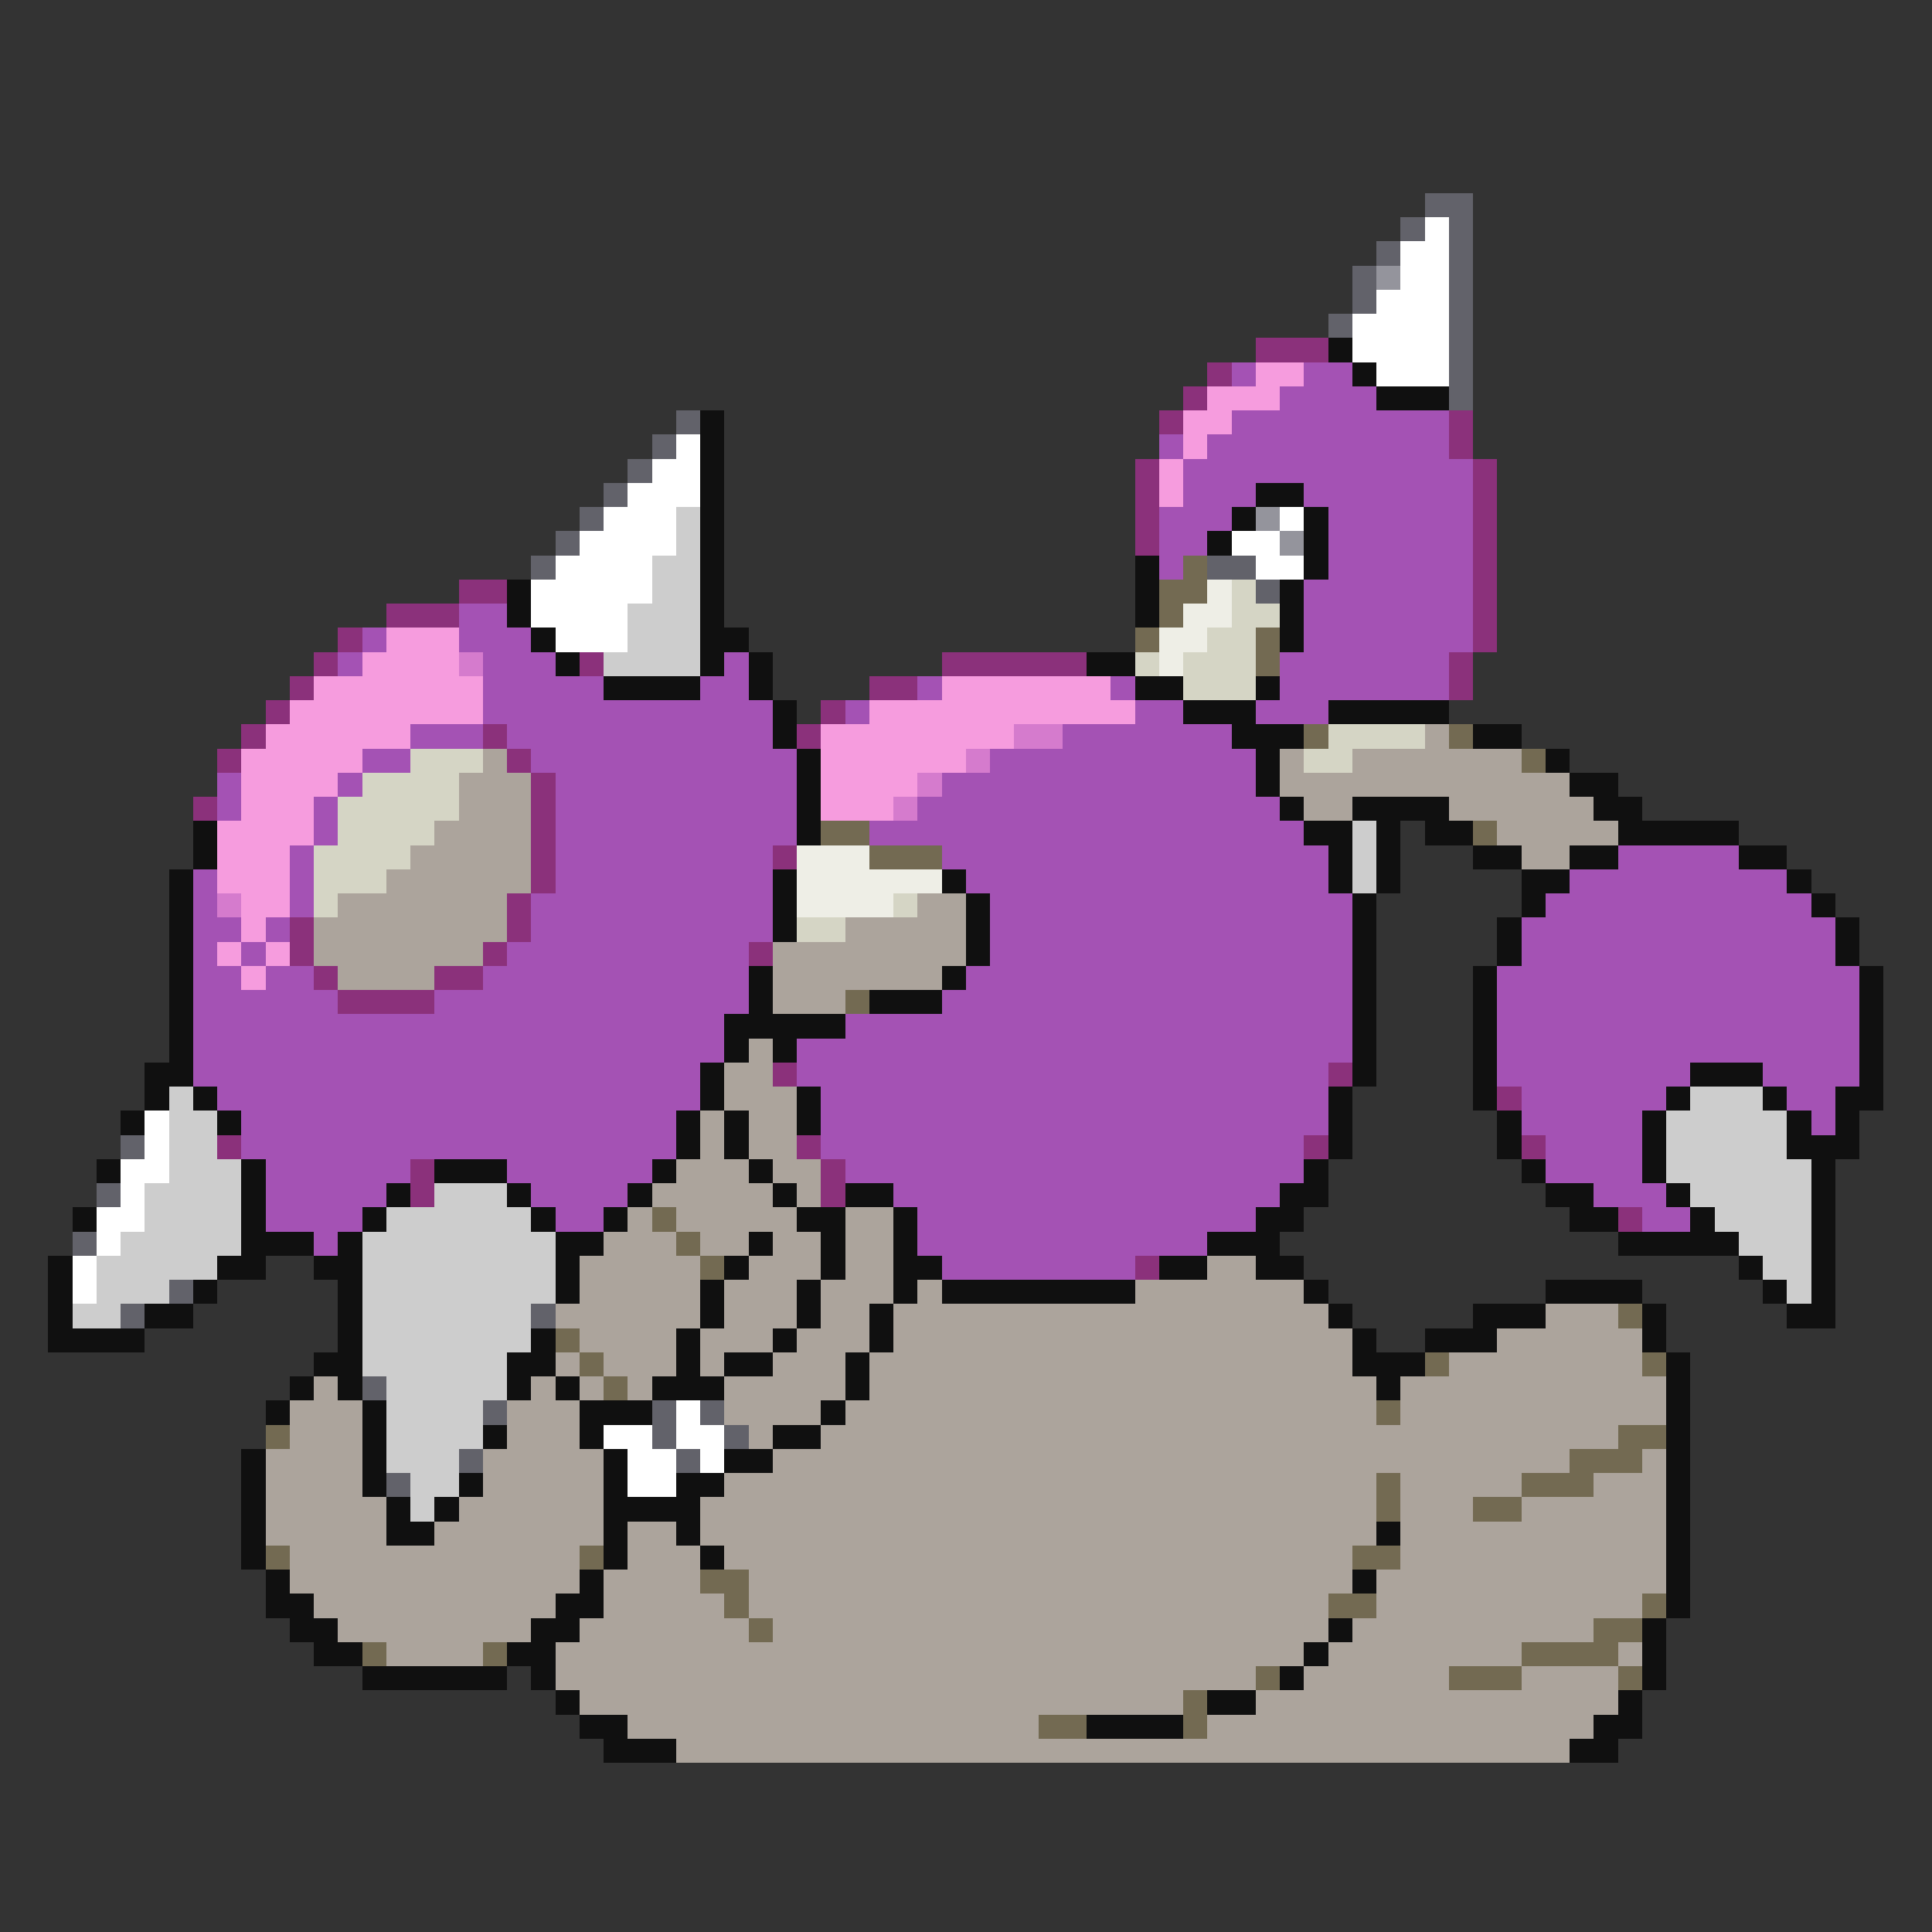 <svg xmlns="http://www.w3.org/2000/svg" viewBox="0 -0.5 80 80" shape-rendering="crispEdges">
<rect x="0" y="-0.5" width="80" height="80" fill="#333333" stroke="none"/>
<path stroke="#62626a" d="M59 8h2M58 9h1M60 9h1M57 10h1M60 10h1M56 11h1M60 11h1M56 12h1M60 12h1M55 13h1M60 13h1M60 14h1M60 15h1M60 16h1M28 17h1M27 18h1M26 19h1M25 20h1M24 21h1M23 22h1M22 23h1M50 23h2M52 24h1M5 47h1M4 49h1M3 51h1M7 53h1M5 54h1M22 54h1M15 57h1M20 58h1M27 58h1M29 58h1M27 59h1M30 59h1M19 60h1M28 60h1M16 61h1" />
<path stroke="#ffffff" d="M59 9h1M58 10h2M58 11h2M57 12h3M56 13h4M56 14h4M57 15h3M28 18h1M27 19h2M26 20h3M25 21h3M53 21h1M24 22h4M51 22h2M23 23h4M52 23h2M22 24h5M22 25h4M23 26h3M6 46h1M6 47h1M5 48h2M5 49h1M4 50h2M4 51h1M3 52h1M3 53h1M28 58h1M25 59h2M28 59h2M26 60h2M29 60h1M26 61h2" />
<path stroke="#94949c" d="M57 11h1M52 21h1M53 22h1" />
<path stroke="#8b317b" d="M52 14h3M50 15h1M49 16h1M48 17h1M60 17h1M60 18h1M47 19h1M61 19h1M47 20h1M61 20h1M47 21h1M61 21h1M47 22h1M61 22h1M61 23h1M19 24h2M61 24h1M16 25h3M61 25h1M14 26h1M61 26h1M13 27h1M24 27h1M39 27h6M60 27h1M12 28h1M36 28h2M60 28h1M11 29h1M34 29h1M10 30h1M20 30h1M33 30h1M9 31h1M21 31h1M22 32h1M8 33h1M22 33h1M22 34h1M22 35h1M32 35h1M22 36h1M21 37h1M12 38h1M21 38h1M12 39h1M20 39h1M31 39h1M13 40h1M18 40h2M14 41h4M32 44h1M55 44h1M62 45h1M9 47h1M33 47h1M54 47h1M63 47h1M17 48h1M34 48h1M17 49h1M34 49h1M67 50h1M47 52h1" />
<path stroke="#101010" d="M55 14h1M56 15h1M57 16h3M29 17h1M29 18h1M29 19h1M29 20h1M52 20h2M29 21h1M51 21h1M54 21h1M29 22h1M50 22h1M54 22h1M29 23h1M47 23h1M54 23h1M21 24h1M29 24h1M47 24h1M53 24h1M21 25h1M29 25h1M47 25h1M53 25h1M22 26h1M29 26h2M53 26h1M23 27h1M29 27h1M31 27h1M45 27h2M25 28h4M31 28h1M47 28h2M52 28h1M32 29h1M49 29h3M55 29h5M32 30h1M51 30h3M61 30h2M33 31h1M52 31h1M64 31h1M33 32h1M52 32h1M65 32h2M33 33h1M53 33h1M56 33h4M66 33h2M8 34h1M33 34h1M54 34h2M57 34h1M59 34h2M67 34h5M8 35h1M55 35h1M57 35h1M61 35h2M65 35h2M72 35h2M7 36h1M32 36h1M39 36h1M55 36h1M57 36h1M63 36h2M74 36h1M7 37h1M32 37h1M40 37h1M56 37h1M63 37h1M75 37h1M7 38h1M32 38h1M40 38h1M56 38h1M62 38h1M76 38h1M7 39h1M40 39h1M56 39h1M62 39h1M76 39h1M7 40h1M31 40h1M39 40h1M56 40h1M61 40h1M77 40h1M7 41h1M31 41h1M36 41h3M56 41h1M61 41h1M77 41h1M7 42h1M30 42h5M56 42h1M61 42h1M77 42h1M7 43h1M30 43h1M32 43h1M56 43h1M61 43h1M77 43h1M6 44h2M29 44h1M56 44h1M61 44h1M70 44h3M77 44h1M6 45h1M8 45h1M29 45h1M33 45h1M55 45h1M61 45h1M69 45h1M73 45h1M76 45h2M5 46h1M9 46h1M28 46h1M30 46h1M33 46h1M55 46h1M62 46h1M68 46h1M74 46h1M76 46h1M28 47h1M30 47h1M55 47h1M62 47h1M68 47h1M74 47h3M4 48h1M10 48h1M18 48h3M27 48h1M31 48h1M54 48h1M63 48h1M68 48h1M75 48h1M10 49h1M16 49h1M21 49h1M26 49h1M32 49h1M35 49h2M53 49h2M64 49h2M69 49h1M75 49h1M3 50h1M10 50h1M15 50h1M22 50h1M25 50h1M33 50h2M37 50h1M52 50h2M65 50h2M70 50h1M75 50h1M10 51h3M14 51h1M23 51h2M31 51h1M34 51h1M37 51h1M50 51h3M67 51h5M75 51h1M2 52h1M9 52h2M13 52h2M23 52h1M30 52h1M34 52h1M37 52h2M48 52h2M52 52h2M72 52h1M75 52h1M2 53h1M8 53h1M14 53h1M23 53h1M29 53h1M33 53h1M37 53h1M39 53h8M54 53h1M64 53h4M73 53h1M75 53h1M2 54h1M6 54h2M14 54h1M29 54h1M33 54h1M36 54h1M55 54h1M61 54h3M68 54h1M74 54h2M2 55h4M14 55h1M22 55h1M28 55h1M32 55h1M36 55h1M56 55h1M59 55h3M68 55h1M13 56h2M21 56h2M28 56h1M30 56h2M35 56h1M56 56h3M69 56h1M12 57h1M14 57h1M21 57h1M23 57h1M27 57h3M35 57h1M57 57h1M69 57h1M11 58h1M15 58h1M24 58h3M34 58h1M69 58h1M15 59h1M20 59h1M24 59h1M32 59h2M69 59h1M10 60h1M15 60h1M25 60h1M30 60h2M69 60h1M10 61h1M15 61h1M19 61h1M25 61h1M28 61h2M69 61h1M10 62h1M16 62h1M18 62h1M25 62h4M69 62h1M10 63h1M16 63h2M25 63h1M28 63h1M57 63h1M69 63h1M10 64h1M25 64h1M29 64h1M69 64h1M11 65h1M24 65h1M56 65h1M69 65h1M11 66h2M23 66h2M69 66h1M12 67h2M22 67h2M55 67h1M68 67h1M13 68h2M21 68h2M54 68h1M68 68h1M15 69h6M22 69h1M53 69h1M68 69h1M23 70h1M50 70h2M67 70h1M24 71h2M45 71h4M66 71h2M25 72h3M65 72h2" />
<path stroke="#a452b4" d="M51 15h1M54 15h2M53 16h4M51 17h9M48 18h1M50 18h10M49 19h12M49 20h3M54 20h7M48 21h3M55 21h6M48 22h2M55 22h6M48 23h1M55 23h6M54 24h7M19 25h2M54 25h7M15 26h1M19 26h3M54 26h7M14 27h1M20 27h3M30 27h1M53 27h7M20 28h5M29 28h2M38 28h1M46 28h1M53 28h7M20 29h12M35 29h1M47 29h2M52 29h3M17 30h3M21 30h11M44 30h7M15 31h2M22 31h11M41 31h11M9 32h1M14 32h1M23 32h10M39 32h13M9 33h1M13 33h1M23 33h10M38 33h15M13 34h1M23 34h10M36 34h18M12 35h1M23 35h9M39 35h16M67 35h5M8 36h1M12 36h1M23 36h9M40 36h15M65 36h9M8 37h1M12 37h1M22 37h10M41 37h15M64 37h11M8 38h2M11 38h1M22 38h10M41 38h15M63 38h13M8 39h1M10 39h1M21 39h10M41 39h15M63 39h13M8 40h2M11 40h2M20 40h11M40 40h16M62 40h15M8 41h6M18 41h13M39 41h17M62 41h15M8 42h22M35 42h21M62 42h15M8 43h22M33 43h23M62 43h15M8 44h21M33 44h22M62 44h8M73 44h4M9 45h20M34 45h21M63 45h6M74 45h2M10 46h18M34 46h21M63 46h5M75 46h1M10 47h18M34 47h20M64 47h4M11 48h6M21 48h6M35 48h19M64 48h4M11 49h5M22 49h4M37 49h16M66 49h3M11 50h4M23 50h2M38 50h14M68 50h2M13 51h1M38 51h12M39 52h8" />
<path stroke="#f69cde" d="M52 15h2M50 16h3M49 17h2M49 18h1M48 19h1M48 20h1M16 26h3M15 27h4M13 28h7M39 28h7M12 29h8M36 29h11M11 30h6M34 30h8M10 31h5M34 31h6M10 32h4M34 32h4M10 33h3M34 33h3M9 34h4M9 35h3M9 36h3M10 37h2M10 38h1M9 39h1M11 39h1M10 40h1" />
<path stroke="#cdcdcd" d="M28 21h1M28 22h1M27 23h2M27 24h2M26 25h3M26 26h3M25 27h4M56 34h1M56 35h1M56 36h1M7 45h1M70 45h3M7 46h2M69 46h5M7 47h2M69 47h5M7 48h3M69 48h6M6 49h4M18 49h3M70 49h5M6 50h4M16 50h6M71 50h4M5 51h5M15 51h8M72 51h3M4 52h5M15 52h8M73 52h2M4 53h3M15 53h8M74 53h1M3 54h2M15 54h7M15 55h7M15 56h6M16 57h5M16 58h4M16 59h4M16 60h3M17 61h2M17 62h1" />
<path stroke="#736a52" d="M49 23h1M48 24h2M48 25h1M47 26h1M52 26h1M52 27h1M54 30h1M60 30h1M63 31h1M34 34h2M61 34h1M36 35h3M35 41h1M27 50h1M28 51h1M29 52h1M67 54h1M23 55h1M24 56h1M59 56h1M68 56h1M25 57h1M57 58h1M11 59h1M67 59h2M65 60h3M57 61h1M63 61h3M57 62h1M61 62h2M11 64h1M24 64h1M56 64h2M29 65h2M30 66h1M55 66h2M68 66h1M31 67h1M66 67h2M15 68h1M20 68h1M63 68h4M52 69h1M60 69h3M67 69h1M49 70h1M43 71h2M49 71h1" />
<path stroke="#eeeee6" d="M50 24h1M49 25h2M48 26h2M48 27h1M33 35h3M33 36h6M33 37h4" />
<path stroke="#d5d5c5" d="M51 24h1M51 25h2M50 26h2M47 27h1M49 27h3M49 28h3M55 30h4M17 31h3M54 31h2M15 32h4M14 33h5M14 34h4M13 35h4M13 36h3M13 37h1M37 37h1M33 38h2" />
<path stroke="#d57bcd" d="M19 27h1M42 30h2M40 31h1M38 32h1M37 33h1M9 37h1" />
<path stroke="#aca49c" d="M59 30h1M20 31h1M53 31h1M56 31h7M19 32h3M53 32h12M19 33h3M54 33h2M60 33h6M18 34h4M62 34h5M17 35h5M63 35h2M16 36h6M14 37h7M38 37h2M13 38h8M35 38h5M13 39h7M32 39h8M14 40h4M32 40h7M32 41h3M31 43h1M30 44h2M30 45h3M29 46h1M31 46h2M29 47h1M31 47h2M28 48h3M32 48h2M27 49h5M33 49h1M26 50h1M28 50h5M35 50h2M25 51h3M29 51h2M32 51h2M35 51h2M24 52h5M31 52h3M35 52h2M50 52h2M24 53h5M30 53h3M34 53h3M38 53h1M47 53h7M23 54h6M30 54h3M34 54h2M37 54h18M64 54h3M24 55h4M29 55h3M33 55h3M37 55h19M62 55h6M23 56h1M25 56h3M29 56h1M32 56h3M36 56h20M60 56h8M13 57h1M22 57h1M24 57h1M26 57h1M30 57h5M36 57h21M58 57h11M12 58h3M21 58h3M30 58h4M35 58h22M58 58h11M12 59h3M21 59h3M31 59h1M34 59h33M11 60h4M20 60h5M32 60h33M68 60h1M11 61h4M20 61h5M30 61h27M58 61h5M66 61h3M11 62h5M19 62h6M29 62h28M58 62h3M63 62h6M11 63h5M18 63h7M26 63h2M29 63h28M58 63h11M12 64h12M26 64h3M30 64h26M58 64h11M12 65h12M25 65h4M31 65h25M57 65h12M13 66h10M25 66h5M31 66h24M57 66h11M14 67h8M24 67h7M32 67h23M56 67h10M16 68h4M23 68h31M55 68h8M67 68h1M23 69h29M54 69h6M63 69h4M24 70h25M52 70h15M26 71h17M50 71h16M28 72h37" />
</svg>